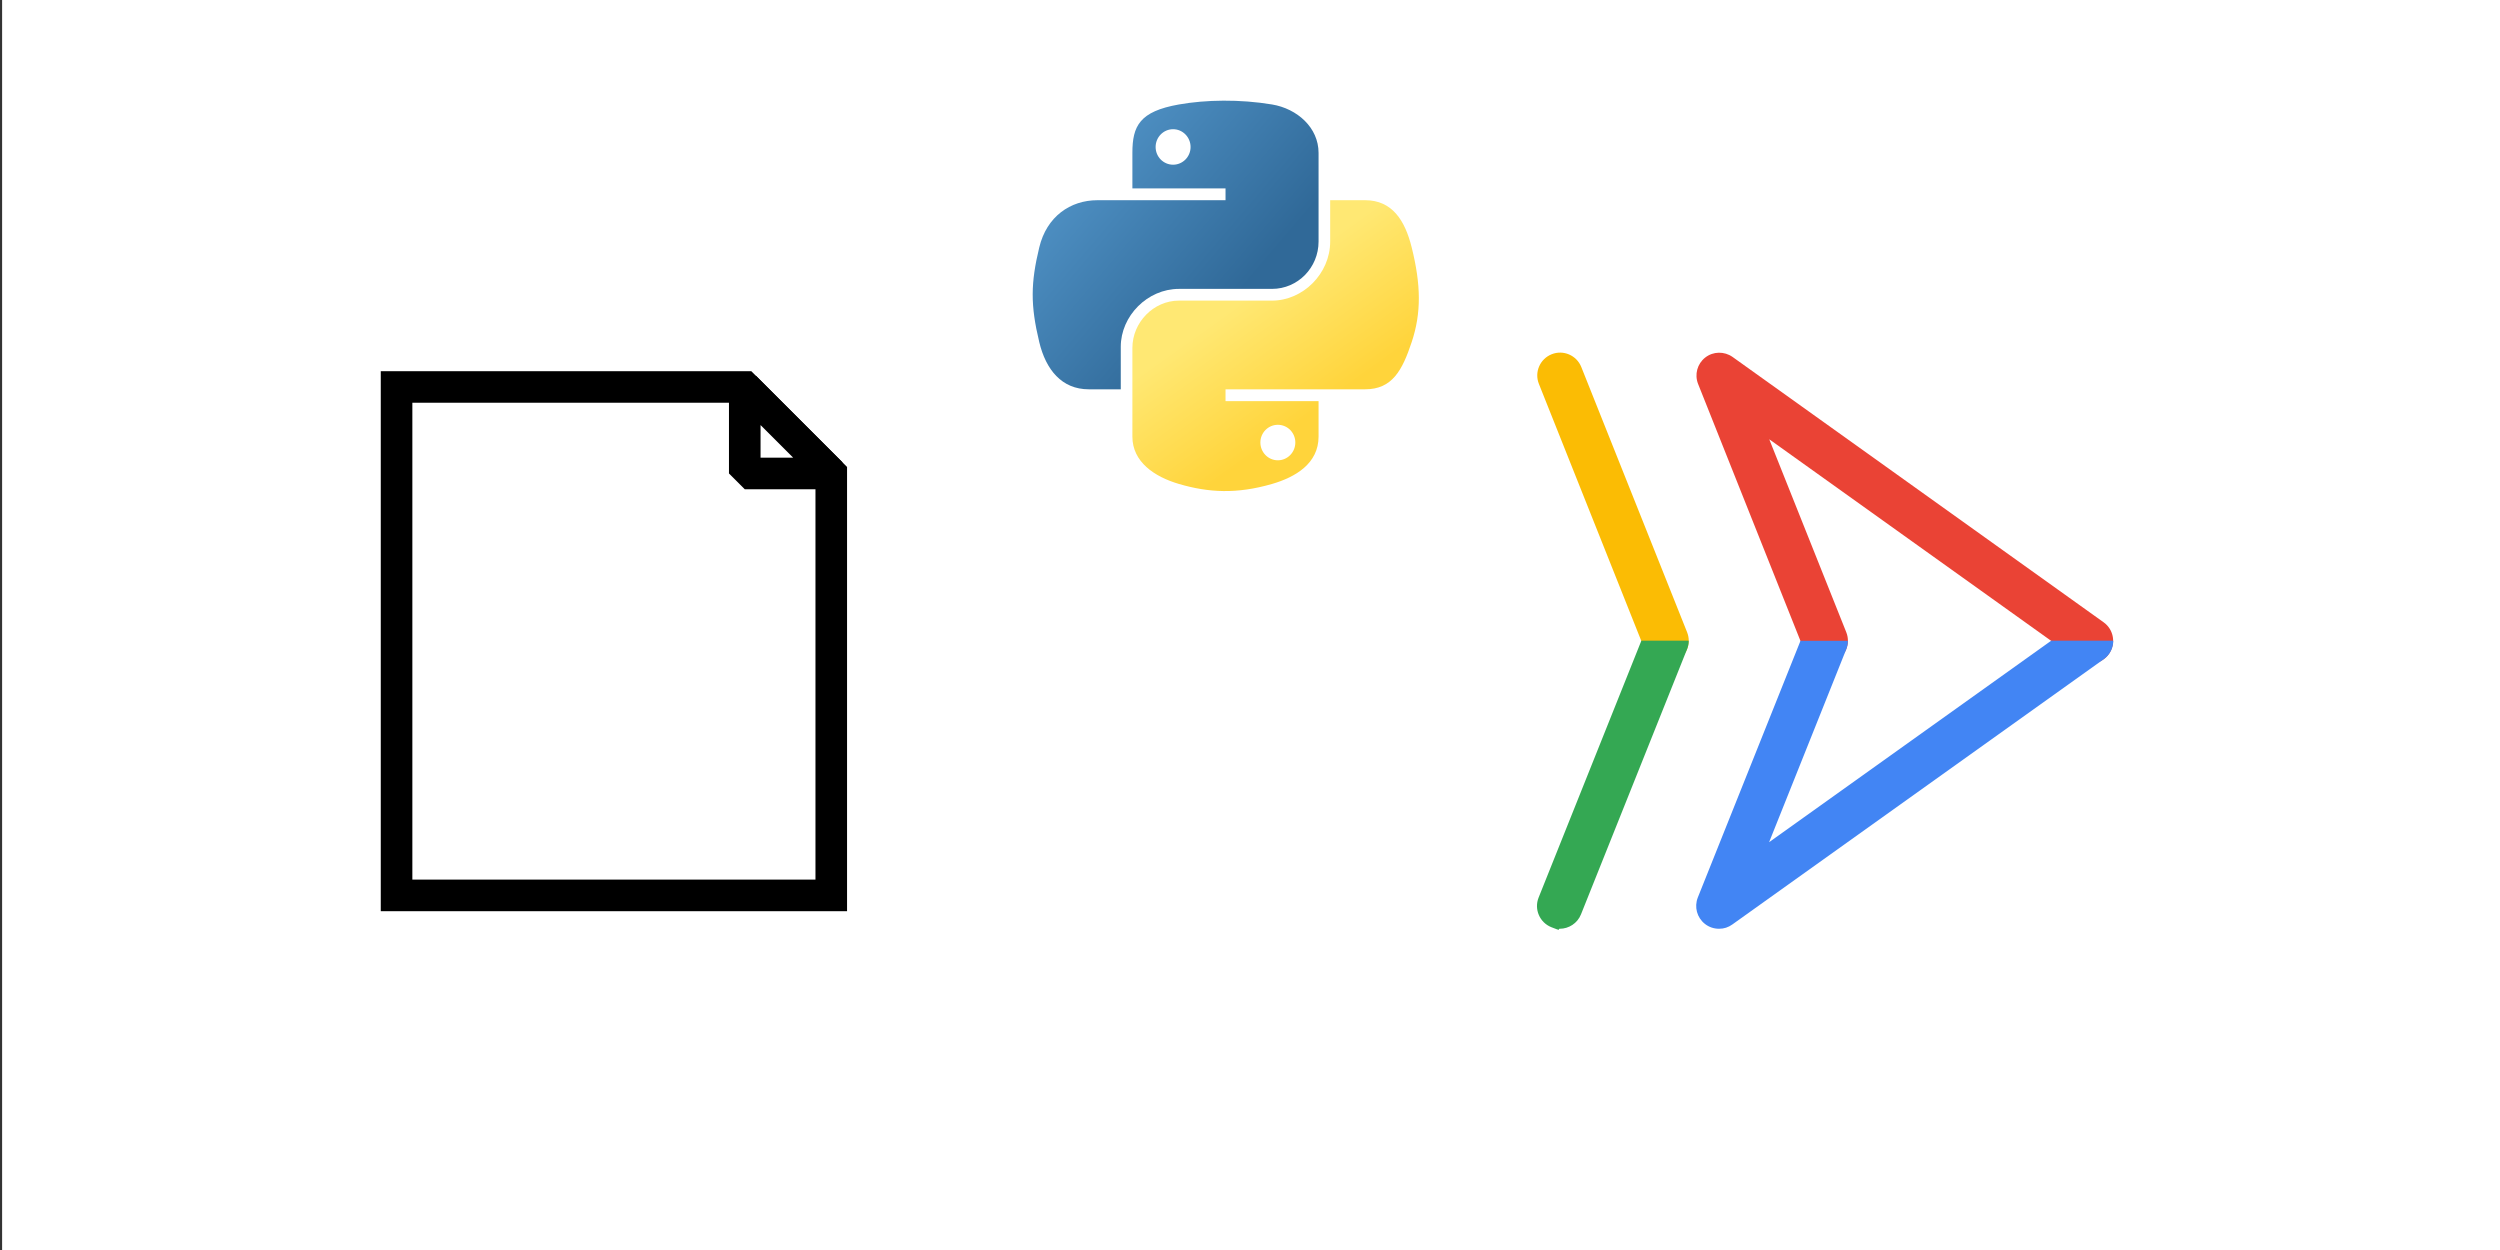 <?xml version="1.0" encoding="utf-8"?>
<svg width="1000" height="500" xmlns="http://www.w3.org/2000/svg" xmlns:bx="https://boxy-svg.com">
  <rect width="100%" height="100%" fill="#333333" stroke="none"/>
  <defs>
    <linearGradient id="linearGradient4671">
      <stop style="stop-color:#ffd43b;stop-opacity:1;" offset="0" id="stop4673"/>
      <stop style="stop-color:#ffe873;stop-opacity:1" offset="1" id="stop4675"/>
    </linearGradient>
    <linearGradient id="linearGradient4689">
      <stop style="stop-color:#5a9fd4;stop-opacity:1;" offset="0" id="stop4691"/>
      <stop style="stop-color:#306998;stop-opacity:1;" offset="1" id="stop4693"/>
    </linearGradient>
    <linearGradient id="linearGradient1475" gradientUnits="userSpaceOnUse" gradientTransform="matrix(0.687, 0, 0, 0.693, 139.612, 155.578)" x1="150.961" y1="192.352" x2="112.031" y2="137.273" href="#linearGradient4671"/>
    <linearGradient id="linearGradient1478" gradientUnits="userSpaceOnUse" gradientTransform="matrix(0.687, 0, 0, 0.693, 139.612, 155.578)" x1="26.649" y1="20.604" x2="135.665" y2="114.398" href="#linearGradient4689"/>
    <marker id="marker-0" viewBox="0 0 100 100" overflow="visible" orient="auto" refX="50" refY="50" bx:pinned="true"/>
    <bx:export>
      <bx:file format="png" path="title.png"/>
    </bx:export>
  </defs>
  <path fill="#fff" d="M 0.847 0 L 1000.85 0 L 1000.85 500 L 0.847 500 L 0.847 0 Z"/>
  <g transform="matrix(1.129, 0, 0, 1.129, -50.191, -47.313)" style="">
    <g transform="matrix(0.433, 0, 0, 0.433, 546.935, 115.341)" style="">
      <g transform="matrix(1.167, 0, 0, 1.167, 34.084, 55.98)">
        <g id="standard_product_icon">
          <rect id="bounding" class="cls-1" width="512" height="512" style="fill: none;"/>
          <g id="art">
            <path class="cls-4" d="M144.4,272c-6.4,0-12.4-3.8-14.9-10.1L55.4,75.9c-3.3-8.2.7-17.5,8.9-20.8,8.2-3.3,17.5.7,20.8,8.9l74.2,186c3.3,8.2-.7,17.5-8.9,20.8-1.9.8-3.9,1.1-5.9,1.1h0Z" style="fill: rgb(251, 188, 4);"/>
            <g id="b">
              <path class="cls-5" d="M256,272c-6.4,0-12.4-3.8-14.9-10.1l-74.1-186c-2.6-6.6-.6-14.1,5-18.5,5.6-4.4,13.4-4.5,19.2-.4l260.1,186c7.2,5.1,8.9,15.1,3.7,22.3s-15.1,8.9-22.3,3.7L216.9,114.7l54,135.3c3.3,8.2-.7,17.5-8.9,20.8-1.9.8-4,1.1-5.9,1.1h0Z" style="fill: rgb(234, 67, 53);"/>
            </g>
            <path class="cls-3" d="M127.2,256l-72,180c-3.3,8.2.7,17.5,8.9,20.8s4,1.1,5.9,1.1c6.3,0,12.4-3.8,14.9-10.1l74.4-186c.8-2,1.1-4,1.1-5.9h-33.2Z" style="fill: rgb(52, 168, 83);"/>
            <path class="cls-2" d="M414.5,256l-197.7,141.2,54.1-135.3c.8-2,1.1-4,1.1-5.9h-33.2l-72,180c-2.6,6.6-.6,14.1,5,18.5,2.9,2.3,6.4,3.4,9.9,3.4s6.5-1,9.3-3l260.4-186c4.4-3.1,6.7-8,6.7-13h-43.5Z" style="fill: rgb(66, 133, 244);"/>
          </g>
        </g>
      </g>
    </g>
    <g transform="matrix(1.119, 0, 0, 1.119, 3.53, -32.586)" style="">
      <path fill="#fff" d="M 162.133 189.092 L 272.372 189.092 L 299.767 216.487 L 299.767 350.065 L 162.133 350.065 L 162.133 189.092 Z" style="stroke: rgb(0, 0, 0); stroke-width: 10px;">
        <title>Paper</title>
      </path>
      <path d="M 95.029 66.774 L 122.422 94.167 L 95.029 94.167 L 95.029 66.774 Z" style="stroke: rgb(0, 0, 0); stroke-linejoin: bevel; fill: rgb(255, 255, 255); stroke-width: 10px;" transform="matrix(1, 0, -0, 1, 177.35, 122.31)" bx:shape="triangle 95.029 66.774 27.393 27.393 0 0 1@f76ac13b">
        <title>Corner</title>
      </path>
    </g>
    <path d="M -304.479 -274.62 L -284.819 -240.567 L -324.14 -240.567 L -304.479 -274.62 Z" style="transform-box: fill-box; transform-origin: 50% 50%;" transform="matrix(0, 1, -1, 0, 780.337, 526.766)" bx:shape="triangle -324.14 -274.62 39.321 34.053 0.5 0 1@56b708cd">
      <title>Arrow</title>
    </path>
  </g>
  <g transform="matrix(0.857, 0, 0, 0.857, 131.407, 136.508)" style=""/>
  <g id="svg2" transform="matrix(1.138, 0, 0, 1.138, 233.371, -153.044)" style="">
    <path style="fill: url(&quot;#linearGradient1478&quot;); fill-opacity: 1;" d="M 224.97 169.867 C 219.373 169.893 214.029 170.37 209.326 171.203 C 195.473 173.65 192.957 178.773 192.957 188.22 L 192.957 200.697 L 225.696 200.697 L 225.696 204.856 L 192.957 204.856 L 180.672 204.856 C 171.157 204.856 162.826 210.575 160.22 221.454 C 157.214 233.923 157.081 241.705 160.22 254.725 C 162.546 264.417 168.104 271.323 177.619 271.323 L 188.874 271.323 L 188.874 256.366 C 188.874 245.561 198.223 236.028 209.326 236.028 L 242.026 236.028 C 251.127 236.028 258.395 228.534 258.395 219.393 L 258.395 188.22 C 258.395 179.348 250.91 172.683 242.026 171.203 C 236.402 170.266 230.566 169.842 224.97 169.867 Z M 207.266 179.902 C 210.647 179.902 213.409 182.708 213.409 186.16 C 213.409 189.598 210.647 192.378 207.266 192.378 C 203.872 192.378 201.123 189.598 201.123 186.16 C 201.123 182.708 203.872 179.902 207.266 179.902 Z" id="path1948"/>
    <path style="fill: url(&quot;#linearGradient1475&quot;); fill-opacity: 1;" d="M 262.478 204.856 L 262.478 219.393 C 262.478 230.663 252.922 240.149 242.026 240.149 L 209.326 240.149 C 200.369 240.149 192.957 247.816 192.957 256.785 L 192.957 287.959 C 192.957 296.831 200.673 302.049 209.326 304.595 C 219.69 307.641 229.627 308.192 242.026 304.595 C 250.268 302.208 258.395 297.406 258.395 287.959 L 258.395 275.482 L 225.696 275.482 L 225.696 271.323 L 258.395 271.323 L 274.763 271.323 C 284.278 271.323 287.823 264.686 291.131 254.725 C 294.55 244.47 294.405 234.608 291.131 221.454 C 288.781 211.981 284.289 204.856 274.763 204.856 L 262.478 204.856 Z M 244.086 283.799 C 247.48 283.799 250.229 286.581 250.229 290.019 C 250.229 293.471 247.48 296.276 244.086 296.276 C 240.704 296.276 237.943 293.471 237.943 290.019 C 237.943 286.581 240.704 283.799 244.086 283.799 Z" id="path1950"/>
  </g>
</svg>
